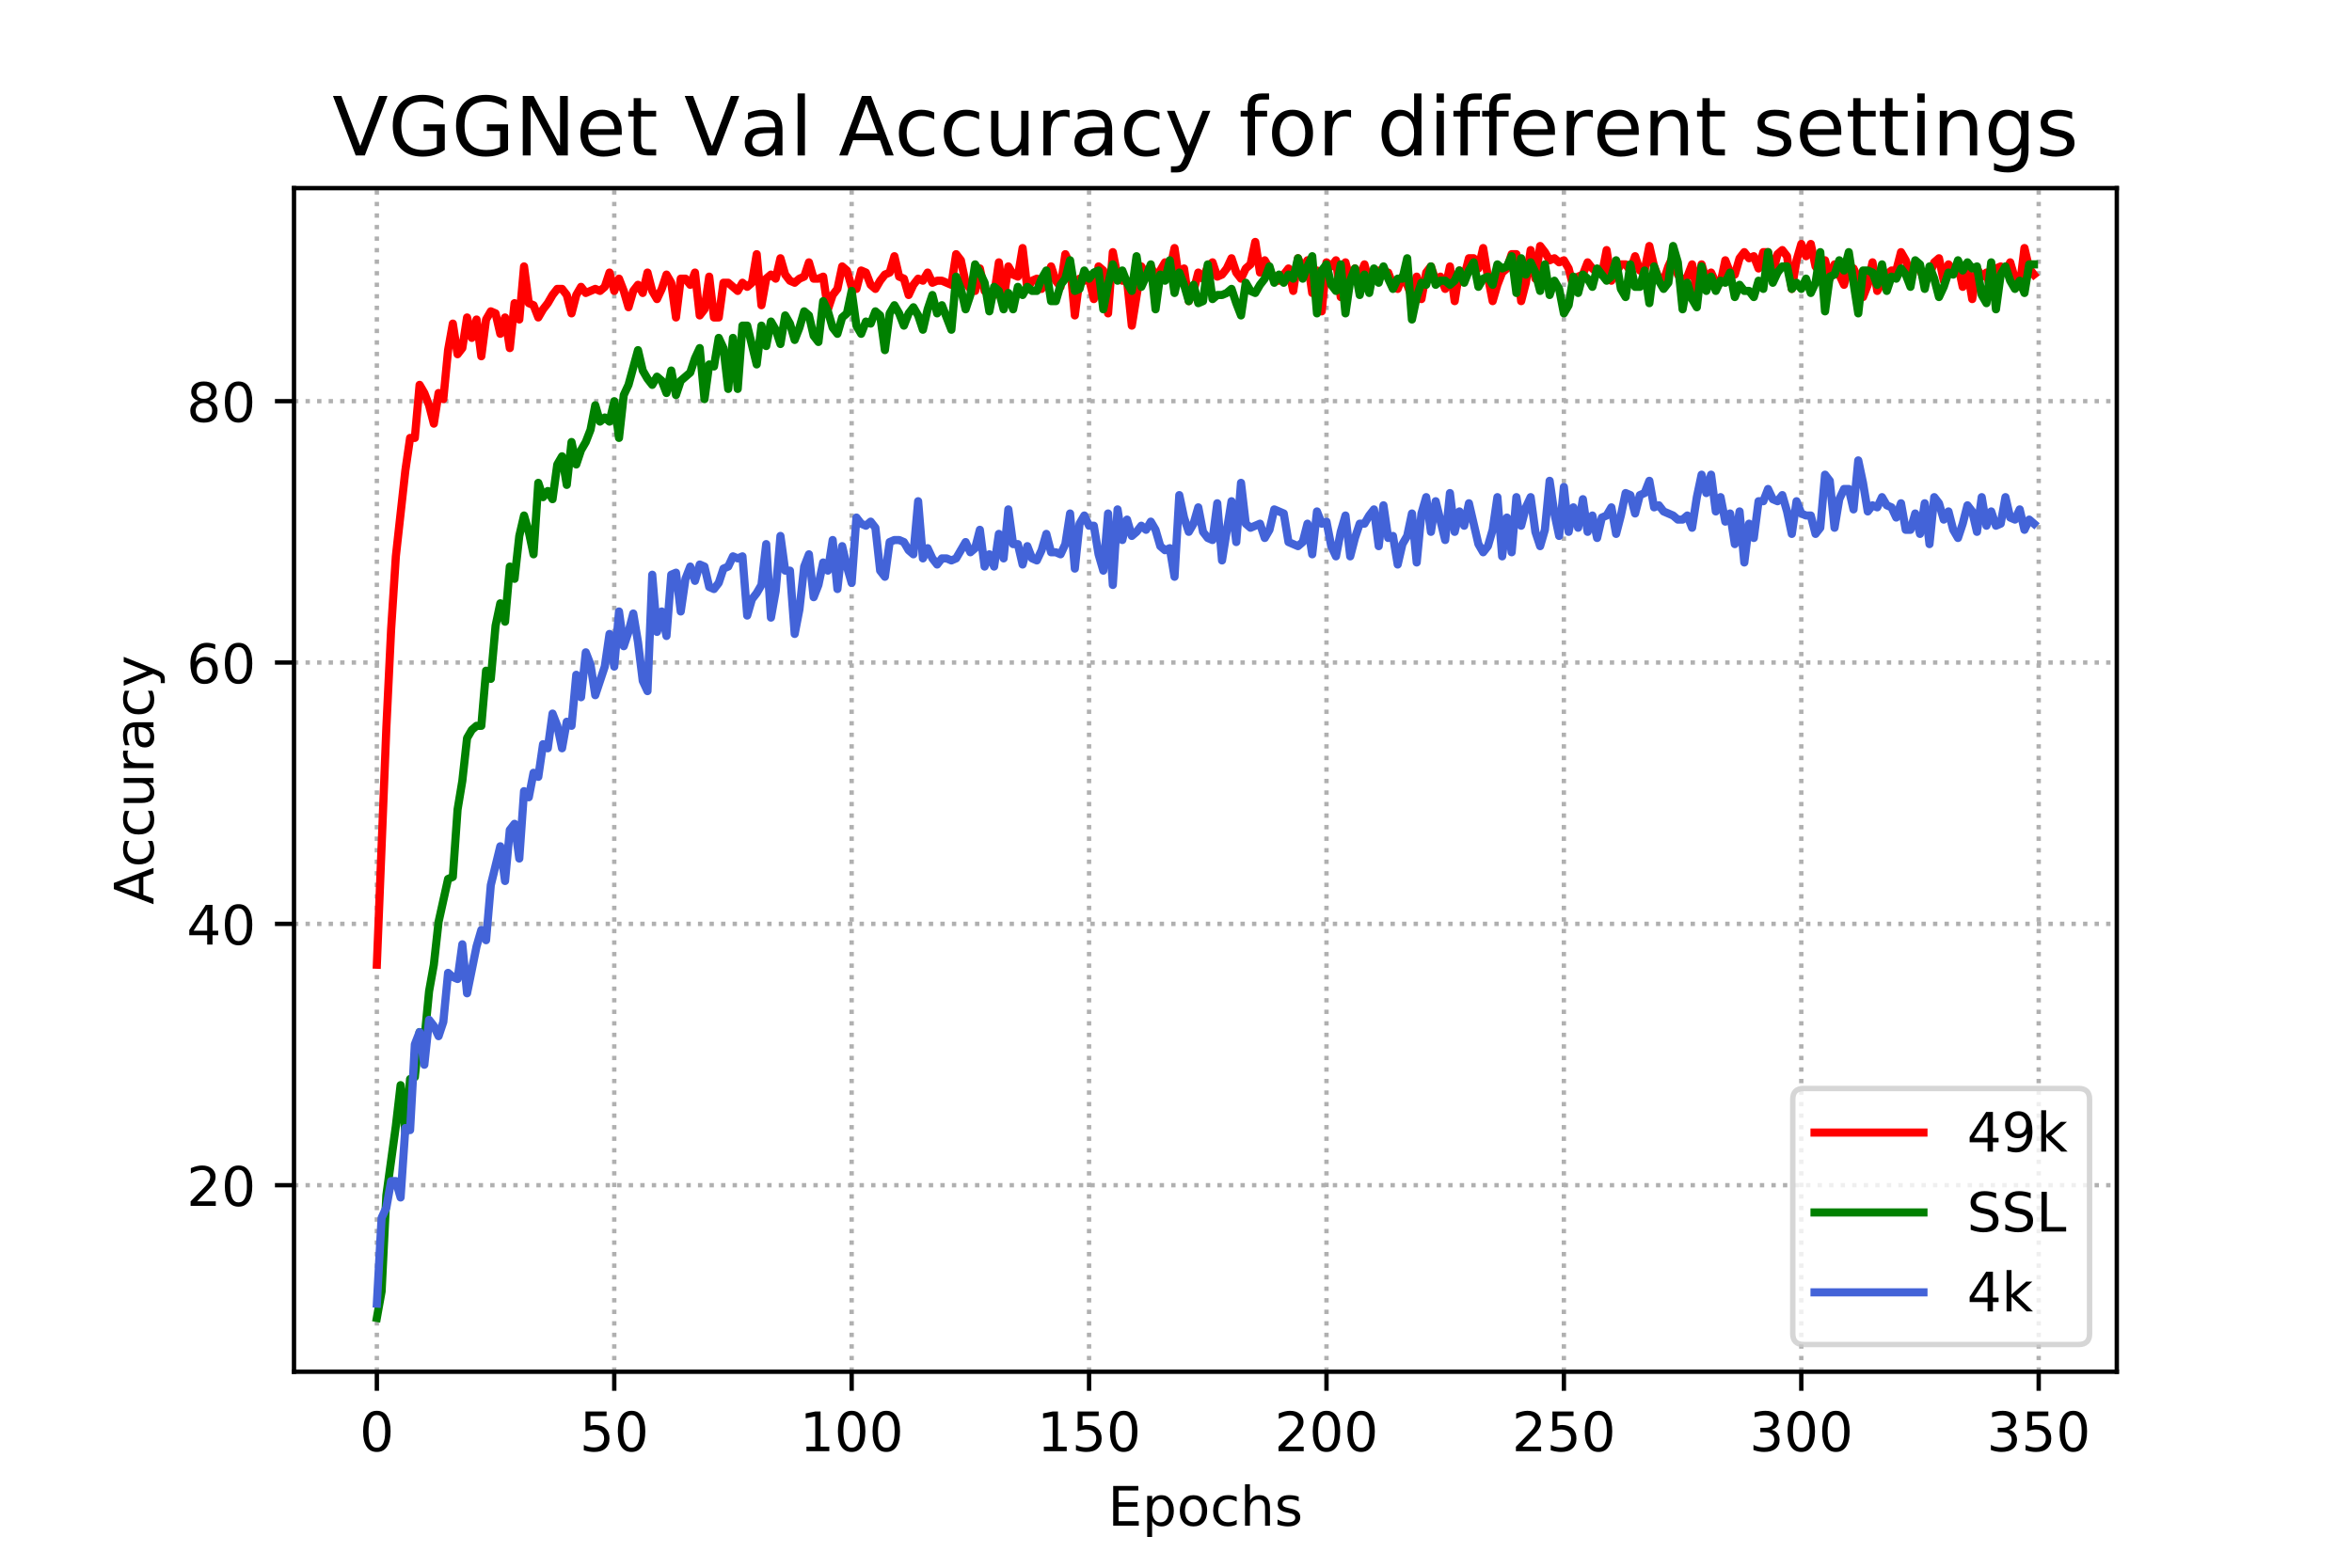 <?xml version="1.0" encoding="utf-8" standalone="no"?>
<!DOCTYPE svg PUBLIC "-//W3C//DTD SVG 1.1//EN"
  "http://www.w3.org/Graphics/SVG/1.1/DTD/svg11.dtd">
<!-- Created with matplotlib (https://matplotlib.org/) -->
<svg height="288pt" version="1.1" viewBox="0 0 432 288" width="432pt" xmlns="http://www.w3.org/2000/svg" xmlns:xlink="http://www.w3.org/1999/xlink">
 <defs>
  <style type="text/css">
*{stroke-linecap:butt;stroke-linejoin:round;}
  </style>
 </defs>
 <g id="figure_1">
  <g id="patch_1">
   <path d="M 0 288 
L 432 288 
L 432 0 
L 0 0 
z
" style="fill:#ffffff;"/>
  </g>
  <g id="axes_1">
   <g id="patch_2">
    <path d="M 54 252 
L 388.8 252 
L 388.8 34.56 
L 54 34.56 
z
" style="fill:#ffffff;"/>
   </g>
   <g id="matplotlib.axis_1">
    <g id="xtick_1">
     <g id="line2d_1">
      <path clip-path="url(#p984a43ed3e)" d="M 69.218 252 
L 69.218 34.56 
" style="fill:none;stroke:#b0b0b0;stroke-dasharray:0.8,1.32;stroke-dashoffset:0;stroke-width:0.8;"/>
     </g>
     <g id="line2d_2">
      <defs>
       <path d="M 0 0 
L 0 3.5 
" id="mad5cb8a0f1" style="stroke:#000000;stroke-width:0.8;"/>
      </defs>
      <g>
       <use style="stroke:#000000;stroke-width:0.8;" x="69.218" xlink:href="#mad5cb8a0f1" y="252"/>
      </g>
     </g>
     <g id="text_1">
      <!-- 0 -->
      <defs>
       <path d="M 31.781 66.406 
Q 24.172 66.406 20.328 58.906 
Q 16.5 51.422 16.5 36.375 
Q 16.5 21.391 20.328 13.891 
Q 24.172 6.391 31.781 6.391 
Q 39.453 6.391 43.281 13.891 
Q 47.125 21.391 47.125 36.375 
Q 47.125 51.422 43.281 58.906 
Q 39.453 66.406 31.781 66.406 
z
M 31.781 74.219 
Q 44.047 74.219 50.516 64.516 
Q 56.984 54.828 56.984 36.375 
Q 56.984 17.969 50.516 8.266 
Q 44.047 -1.422 31.781 -1.422 
Q 19.531 -1.422 13.062 8.266 
Q 6.594 17.969 6.594 36.375 
Q 6.594 54.828 13.062 64.516 
Q 19.531 74.219 31.781 74.219 
z
" id="DejaVuSans-48"/>
      </defs>
      <g transform="translate(66.037 266.598)scale(0.1 -0.1)">
       <use xlink:href="#DejaVuSans-48"/>
      </g>
     </g>
    </g>
    <g id="xtick_2">
     <g id="line2d_3">
      <path clip-path="url(#p984a43ed3e)" d="M 112.823 252 
L 112.823 34.56 
" style="fill:none;stroke:#b0b0b0;stroke-dasharray:0.8,1.32;stroke-dashoffset:0;stroke-width:0.8;"/>
     </g>
     <g id="line2d_4">
      <g>
       <use style="stroke:#000000;stroke-width:0.8;" x="112.823" xlink:href="#mad5cb8a0f1" y="252"/>
      </g>
     </g>
     <g id="text_2">
      <!-- 50 -->
      <defs>
       <path d="M 10.797 72.906 
L 49.516 72.906 
L 49.516 64.594 
L 19.828 64.594 
L 19.828 46.734 
Q 21.969 47.469 24.109 47.828 
Q 26.266 48.188 28.422 48.188 
Q 40.625 48.188 47.75 41.5 
Q 54.891 34.812 54.891 23.391 
Q 54.891 11.625 47.562 5.094 
Q 40.234 -1.422 26.906 -1.422 
Q 22.312 -1.422 17.547 -0.641 
Q 12.797 0.141 7.719 1.703 
L 7.719 11.625 
Q 12.109 9.234 16.797 8.062 
Q 21.484 6.891 26.703 6.891 
Q 35.156 6.891 40.078 11.328 
Q 45.016 15.766 45.016 23.391 
Q 45.016 31 40.078 35.438 
Q 35.156 39.891 26.703 39.891 
Q 22.75 39.891 18.812 39.016 
Q 14.891 38.141 10.797 36.281 
z
" id="DejaVuSans-53"/>
      </defs>
      <g transform="translate(106.461 266.598)scale(0.1 -0.1)">
       <use xlink:href="#DejaVuSans-53"/>
       <use x="63.623" xlink:href="#DejaVuSans-48"/>
      </g>
     </g>
    </g>
    <g id="xtick_3">
     <g id="line2d_5">
      <path clip-path="url(#p984a43ed3e)" d="M 156.428 252 
L 156.428 34.56 
" style="fill:none;stroke:#b0b0b0;stroke-dasharray:0.8,1.32;stroke-dashoffset:0;stroke-width:0.8;"/>
     </g>
     <g id="line2d_6">
      <g>
       <use style="stroke:#000000;stroke-width:0.8;" x="156.428" xlink:href="#mad5cb8a0f1" y="252"/>
      </g>
     </g>
     <g id="text_3">
      <!-- 100 -->
      <defs>
       <path d="M 12.406 8.297 
L 28.516 8.297 
L 28.516 63.922 
L 10.984 60.406 
L 10.984 69.391 
L 28.422 72.906 
L 38.281 72.906 
L 38.281 8.297 
L 54.391 8.297 
L 54.391 0 
L 12.406 0 
z
" id="DejaVuSans-49"/>
      </defs>
      <g transform="translate(146.885 266.598)scale(0.1 -0.1)">
       <use xlink:href="#DejaVuSans-49"/>
       <use x="63.623" xlink:href="#DejaVuSans-48"/>
       <use x="127.246" xlink:href="#DejaVuSans-48"/>
      </g>
     </g>
    </g>
    <g id="xtick_4">
     <g id="line2d_7">
      <path clip-path="url(#p984a43ed3e)" d="M 200.033 252 
L 200.033 34.56 
" style="fill:none;stroke:#b0b0b0;stroke-dasharray:0.8,1.32;stroke-dashoffset:0;stroke-width:0.8;"/>
     </g>
     <g id="line2d_8">
      <g>
       <use style="stroke:#000000;stroke-width:0.8;" x="200.033" xlink:href="#mad5cb8a0f1" y="252"/>
      </g>
     </g>
     <g id="text_4">
      <!-- 150 -->
      <g transform="translate(190.49 266.598)scale(0.1 -0.1)">
       <use xlink:href="#DejaVuSans-49"/>
       <use x="63.623" xlink:href="#DejaVuSans-53"/>
       <use x="127.246" xlink:href="#DejaVuSans-48"/>
      </g>
     </g>
    </g>
    <g id="xtick_5">
     <g id="line2d_9">
      <path clip-path="url(#p984a43ed3e)" d="M 243.639 252 
L 243.639 34.56 
" style="fill:none;stroke:#b0b0b0;stroke-dasharray:0.8,1.32;stroke-dashoffset:0;stroke-width:0.8;"/>
     </g>
     <g id="line2d_10">
      <g>
       <use style="stroke:#000000;stroke-width:0.8;" x="243.639" xlink:href="#mad5cb8a0f1" y="252"/>
      </g>
     </g>
     <g id="text_5">
      <!-- 200 -->
      <defs>
       <path d="M 19.188 8.297 
L 53.609 8.297 
L 53.609 0 
L 7.328 0 
L 7.328 8.297 
Q 12.938 14.109 22.625 23.891 
Q 32.328 33.688 34.812 36.531 
Q 39.547 41.844 41.422 45.531 
Q 43.312 49.219 43.312 52.781 
Q 43.312 58.594 39.234 62.25 
Q 35.156 65.922 28.609 65.922 
Q 23.969 65.922 18.812 64.312 
Q 13.672 62.703 7.812 59.422 
L 7.812 69.391 
Q 13.766 71.781 18.938 73 
Q 24.125 74.219 28.422 74.219 
Q 39.75 74.219 46.484 68.547 
Q 53.219 62.891 53.219 53.422 
Q 53.219 48.922 51.531 44.891 
Q 49.859 40.875 45.406 35.406 
Q 44.188 33.984 37.641 27.219 
Q 31.109 20.453 19.188 8.297 
z
" id="DejaVuSans-50"/>
      </defs>
      <g transform="translate(234.095 266.598)scale(0.1 -0.1)">
       <use xlink:href="#DejaVuSans-50"/>
       <use x="63.623" xlink:href="#DejaVuSans-48"/>
       <use x="127.246" xlink:href="#DejaVuSans-48"/>
      </g>
     </g>
    </g>
    <g id="xtick_6">
     <g id="line2d_11">
      <path clip-path="url(#p984a43ed3e)" d="M 287.244 252 
L 287.244 34.56 
" style="fill:none;stroke:#b0b0b0;stroke-dasharray:0.8,1.32;stroke-dashoffset:0;stroke-width:0.8;"/>
     </g>
     <g id="line2d_12">
      <g>
       <use style="stroke:#000000;stroke-width:0.8;" x="287.244" xlink:href="#mad5cb8a0f1" y="252"/>
      </g>
     </g>
     <g id="text_6">
      <!-- 250 -->
      <g transform="translate(277.7 266.598)scale(0.1 -0.1)">
       <use xlink:href="#DejaVuSans-50"/>
       <use x="63.623" xlink:href="#DejaVuSans-53"/>
       <use x="127.246" xlink:href="#DejaVuSans-48"/>
      </g>
     </g>
    </g>
    <g id="xtick_7">
     <g id="line2d_13">
      <path clip-path="url(#p984a43ed3e)" d="M 330.849 252 
L 330.849 34.56 
" style="fill:none;stroke:#b0b0b0;stroke-dasharray:0.8,1.32;stroke-dashoffset:0;stroke-width:0.8;"/>
     </g>
     <g id="line2d_14">
      <g>
       <use style="stroke:#000000;stroke-width:0.8;" x="330.849" xlink:href="#mad5cb8a0f1" y="252"/>
      </g>
     </g>
     <g id="text_7">
      <!-- 300 -->
      <defs>
       <path d="M 40.578 39.312 
Q 47.656 37.797 51.625 33 
Q 55.609 28.219 55.609 21.188 
Q 55.609 10.406 48.188 4.484 
Q 40.766 -1.422 27.094 -1.422 
Q 22.516 -1.422 17.656 -0.516 
Q 12.797 0.391 7.625 2.203 
L 7.625 11.719 
Q 11.719 9.328 16.594 8.109 
Q 21.484 6.891 26.812 6.891 
Q 36.078 6.891 40.938 10.547 
Q 45.797 14.203 45.797 21.188 
Q 45.797 27.641 41.281 31.266 
Q 36.766 34.906 28.719 34.906 
L 20.219 34.906 
L 20.219 43.016 
L 29.109 43.016 
Q 36.375 43.016 40.234 45.922 
Q 44.094 48.828 44.094 54.297 
Q 44.094 59.906 40.109 62.906 
Q 36.141 65.922 28.719 65.922 
Q 24.656 65.922 20.016 65.031 
Q 15.375 64.156 9.812 62.312 
L 9.812 71.094 
Q 15.438 72.656 20.344 73.438 
Q 25.25 74.219 29.594 74.219 
Q 40.828 74.219 47.359 69.109 
Q 53.906 64.016 53.906 55.328 
Q 53.906 49.266 50.438 45.094 
Q 46.969 40.922 40.578 39.312 
z
" id="DejaVuSans-51"/>
      </defs>
      <g transform="translate(321.305 266.598)scale(0.1 -0.1)">
       <use xlink:href="#DejaVuSans-51"/>
       <use x="63.623" xlink:href="#DejaVuSans-48"/>
       <use x="127.246" xlink:href="#DejaVuSans-48"/>
      </g>
     </g>
    </g>
    <g id="xtick_8">
     <g id="line2d_15">
      <path clip-path="url(#p984a43ed3e)" d="M 374.454 252 
L 374.454 34.56 
" style="fill:none;stroke:#b0b0b0;stroke-dasharray:0.8,1.32;stroke-dashoffset:0;stroke-width:0.8;"/>
     </g>
     <g id="line2d_16">
      <g>
       <use style="stroke:#000000;stroke-width:0.8;" x="374.454" xlink:href="#mad5cb8a0f1" y="252"/>
      </g>
     </g>
     <g id="text_8">
      <!-- 350 -->
      <g transform="translate(364.91 266.598)scale(0.1 -0.1)">
       <use xlink:href="#DejaVuSans-51"/>
       <use x="63.623" xlink:href="#DejaVuSans-53"/>
       <use x="127.246" xlink:href="#DejaVuSans-48"/>
      </g>
     </g>
    </g>
    <g id="text_9">
     <!-- Epochs -->
     <defs>
      <path d="M 9.812 72.906 
L 55.906 72.906 
L 55.906 64.594 
L 19.672 64.594 
L 19.672 43.016 
L 54.391 43.016 
L 54.391 34.719 
L 19.672 34.719 
L 19.672 8.297 
L 56.781 8.297 
L 56.781 0 
L 9.812 0 
z
" id="DejaVuSans-69"/>
      <path d="M 18.109 8.203 
L 18.109 -20.797 
L 9.078 -20.797 
L 9.078 54.688 
L 18.109 54.688 
L 18.109 46.391 
Q 20.953 51.266 25.266 53.625 
Q 29.594 56 35.594 56 
Q 45.562 56 51.781 48.094 
Q 58.016 40.188 58.016 27.297 
Q 58.016 14.406 51.781 6.484 
Q 45.562 -1.422 35.594 -1.422 
Q 29.594 -1.422 25.266 0.953 
Q 20.953 3.328 18.109 8.203 
z
M 48.688 27.297 
Q 48.688 37.203 44.609 42.844 
Q 40.531 48.484 33.406 48.484 
Q 26.266 48.484 22.188 42.844 
Q 18.109 37.203 18.109 27.297 
Q 18.109 17.391 22.188 11.75 
Q 26.266 6.109 33.406 6.109 
Q 40.531 6.109 44.609 11.75 
Q 48.688 17.391 48.688 27.297 
z
" id="DejaVuSans-112"/>
      <path d="M 30.609 48.391 
Q 23.391 48.391 19.188 42.75 
Q 14.984 37.109 14.984 27.297 
Q 14.984 17.484 19.156 11.844 
Q 23.344 6.203 30.609 6.203 
Q 37.797 6.203 41.984 11.859 
Q 46.188 17.531 46.188 27.297 
Q 46.188 37.016 41.984 42.703 
Q 37.797 48.391 30.609 48.391 
z
M 30.609 56 
Q 42.328 56 49.016 48.375 
Q 55.719 40.766 55.719 27.297 
Q 55.719 13.875 49.016 6.219 
Q 42.328 -1.422 30.609 -1.422 
Q 18.844 -1.422 12.172 6.219 
Q 5.516 13.875 5.516 27.297 
Q 5.516 40.766 12.172 48.375 
Q 18.844 56 30.609 56 
z
" id="DejaVuSans-111"/>
      <path d="M 48.781 52.594 
L 48.781 44.188 
Q 44.969 46.297 41.141 47.344 
Q 37.312 48.391 33.406 48.391 
Q 24.656 48.391 19.812 42.844 
Q 14.984 37.312 14.984 27.297 
Q 14.984 17.281 19.812 11.734 
Q 24.656 6.203 33.406 6.203 
Q 37.312 6.203 41.141 7.25 
Q 44.969 8.297 48.781 10.406 
L 48.781 2.094 
Q 45.016 0.344 40.984 -0.531 
Q 36.969 -1.422 32.422 -1.422 
Q 20.062 -1.422 12.781 6.344 
Q 5.516 14.109 5.516 27.297 
Q 5.516 40.672 12.859 48.328 
Q 20.219 56 33.016 56 
Q 37.156 56 41.109 55.141 
Q 45.062 54.297 48.781 52.594 
z
" id="DejaVuSans-99"/>
      <path d="M 54.891 33.016 
L 54.891 0 
L 45.906 0 
L 45.906 32.719 
Q 45.906 40.484 42.875 44.328 
Q 39.844 48.188 33.797 48.188 
Q 26.516 48.188 22.312 43.547 
Q 18.109 38.922 18.109 30.906 
L 18.109 0 
L 9.078 0 
L 9.078 75.984 
L 18.109 75.984 
L 18.109 46.188 
Q 21.344 51.125 25.703 53.562 
Q 30.078 56 35.797 56 
Q 45.219 56 50.047 50.172 
Q 54.891 44.344 54.891 33.016 
z
" id="DejaVuSans-104"/>
      <path d="M 44.281 53.078 
L 44.281 44.578 
Q 40.484 46.531 36.375 47.5 
Q 32.281 48.484 27.875 48.484 
Q 21.188 48.484 17.844 46.438 
Q 14.5 44.391 14.5 40.281 
Q 14.5 37.156 16.891 35.375 
Q 19.281 33.594 26.516 31.984 
L 29.594 31.297 
Q 39.156 29.25 43.188 25.516 
Q 47.219 21.781 47.219 15.094 
Q 47.219 7.469 41.188 3.016 
Q 35.156 -1.422 24.609 -1.422 
Q 20.219 -1.422 15.453 -0.562 
Q 10.688 0.297 5.422 2 
L 5.422 11.281 
Q 10.406 8.688 15.234 7.391 
Q 20.062 6.109 24.812 6.109 
Q 31.156 6.109 34.562 8.281 
Q 37.984 10.453 37.984 14.406 
Q 37.984 18.062 35.516 20.016 
Q 33.062 21.969 24.703 23.781 
L 21.578 24.516 
Q 13.234 26.266 9.516 29.906 
Q 5.812 33.547 5.812 39.891 
Q 5.812 47.609 11.281 51.797 
Q 16.75 56 26.812 56 
Q 31.781 56 36.172 55.266 
Q 40.578 54.547 44.281 53.078 
z
" id="DejaVuSans-115"/>
     </defs>
     <g transform="translate(203.484 280.277)scale(0.1 -0.1)">
      <use xlink:href="#DejaVuSans-69"/>
      <use x="63.184" xlink:href="#DejaVuSans-112"/>
      <use x="126.66" xlink:href="#DejaVuSans-111"/>
      <use x="187.842" xlink:href="#DejaVuSans-99"/>
      <use x="242.822" xlink:href="#DejaVuSans-104"/>
      <use x="306.201" xlink:href="#DejaVuSans-115"/>
     </g>
    </g>
   </g>
   <g id="matplotlib.axis_2">
    <g id="ytick_1">
     <g id="line2d_17">
      <path clip-path="url(#p984a43ed3e)" d="M 54 217.735 
L 388.8 217.735 
" style="fill:none;stroke:#b0b0b0;stroke-dasharray:0.8,1.32;stroke-dashoffset:0;stroke-width:0.8;"/>
     </g>
     <g id="line2d_18">
      <defs>
       <path d="M 0 0 
L -3.5 0 
" id="m078c9e439d" style="stroke:#000000;stroke-width:0.8;"/>
      </defs>
      <g>
       <use style="stroke:#000000;stroke-width:0.8;" x="54" xlink:href="#m078c9e439d" y="217.735"/>
      </g>
     </g>
     <g id="text_10">
      <!-- 20 -->
      <g transform="translate(34.275 221.535)scale(0.1 -0.1)">
       <use xlink:href="#DejaVuSans-50"/>
       <use x="63.623" xlink:href="#DejaVuSans-48"/>
      </g>
     </g>
    </g>
    <g id="ytick_2">
     <g id="line2d_19">
      <path clip-path="url(#p984a43ed3e)" d="M 54 169.724 
L 388.8 169.724 
" style="fill:none;stroke:#b0b0b0;stroke-dasharray:0.8,1.32;stroke-dashoffset:0;stroke-width:0.8;"/>
     </g>
     <g id="line2d_20">
      <g>
       <use style="stroke:#000000;stroke-width:0.8;" x="54" xlink:href="#m078c9e439d" y="169.724"/>
      </g>
     </g>
     <g id="text_11">
      <!-- 40 -->
      <defs>
       <path d="M 37.797 64.312 
L 12.891 25.391 
L 37.797 25.391 
z
M 35.203 72.906 
L 47.609 72.906 
L 47.609 25.391 
L 58.016 25.391 
L 58.016 17.188 
L 47.609 17.188 
L 47.609 0 
L 37.797 0 
L 37.797 17.188 
L 4.891 17.188 
L 4.891 26.703 
z
" id="DejaVuSans-52"/>
      </defs>
      <g transform="translate(34.275 173.523)scale(0.1 -0.1)">
       <use xlink:href="#DejaVuSans-52"/>
       <use x="63.623" xlink:href="#DejaVuSans-48"/>
      </g>
     </g>
    </g>
    <g id="ytick_3">
     <g id="line2d_21">
      <path clip-path="url(#p984a43ed3e)" d="M 54 121.712 
L 388.8 121.712 
" style="fill:none;stroke:#b0b0b0;stroke-dasharray:0.8,1.32;stroke-dashoffset:0;stroke-width:0.8;"/>
     </g>
     <g id="line2d_22">
      <g>
       <use style="stroke:#000000;stroke-width:0.8;" x="54" xlink:href="#m078c9e439d" y="121.712"/>
      </g>
     </g>
     <g id="text_12">
      <!-- 60 -->
      <defs>
       <path d="M 33.016 40.375 
Q 26.375 40.375 22.484 35.828 
Q 18.609 31.297 18.609 23.391 
Q 18.609 15.531 22.484 10.953 
Q 26.375 6.391 33.016 6.391 
Q 39.656 6.391 43.531 10.953 
Q 47.406 15.531 47.406 23.391 
Q 47.406 31.297 43.531 35.828 
Q 39.656 40.375 33.016 40.375 
z
M 52.594 71.297 
L 52.594 62.312 
Q 48.875 64.062 45.094 64.984 
Q 41.312 65.922 37.594 65.922 
Q 27.828 65.922 22.672 59.328 
Q 17.531 52.734 16.797 39.406 
Q 19.672 43.656 24.016 45.922 
Q 28.375 48.188 33.594 48.188 
Q 44.578 48.188 50.953 41.516 
Q 57.328 34.859 57.328 23.391 
Q 57.328 12.156 50.688 5.359 
Q 44.047 -1.422 33.016 -1.422 
Q 20.359 -1.422 13.672 8.266 
Q 6.984 17.969 6.984 36.375 
Q 6.984 53.656 15.188 63.938 
Q 23.391 74.219 37.203 74.219 
Q 40.922 74.219 44.703 73.484 
Q 48.484 72.75 52.594 71.297 
z
" id="DejaVuSans-54"/>
      </defs>
      <g transform="translate(34.275 125.512)scale(0.1 -0.1)">
       <use xlink:href="#DejaVuSans-54"/>
       <use x="63.623" xlink:href="#DejaVuSans-48"/>
      </g>
     </g>
    </g>
    <g id="ytick_4">
     <g id="line2d_23">
      <path clip-path="url(#p984a43ed3e)" d="M 54 73.701 
L 388.8 73.701 
" style="fill:none;stroke:#b0b0b0;stroke-dasharray:0.8,1.32;stroke-dashoffset:0;stroke-width:0.8;"/>
     </g>
     <g id="line2d_24">
      <g>
       <use style="stroke:#000000;stroke-width:0.8;" x="54" xlink:href="#m078c9e439d" y="73.701"/>
      </g>
     </g>
     <g id="text_13">
      <!-- 80 -->
      <defs>
       <path d="M 31.781 34.625 
Q 24.75 34.625 20.719 30.859 
Q 16.703 27.094 16.703 20.516 
Q 16.703 13.922 20.719 10.156 
Q 24.75 6.391 31.781 6.391 
Q 38.812 6.391 42.859 10.172 
Q 46.922 13.969 46.922 20.516 
Q 46.922 27.094 42.891 30.859 
Q 38.875 34.625 31.781 34.625 
z
M 21.922 38.812 
Q 15.578 40.375 12.031 44.719 
Q 8.5 49.078 8.5 55.328 
Q 8.5 64.062 14.719 69.141 
Q 20.953 74.219 31.781 74.219 
Q 42.672 74.219 48.875 69.141 
Q 55.078 64.062 55.078 55.328 
Q 55.078 49.078 51.531 44.719 
Q 48 40.375 41.703 38.812 
Q 48.828 37.156 52.797 32.312 
Q 56.781 27.484 56.781 20.516 
Q 56.781 9.906 50.312 4.234 
Q 43.844 -1.422 31.781 -1.422 
Q 19.734 -1.422 13.25 4.234 
Q 6.781 9.906 6.781 20.516 
Q 6.781 27.484 10.781 32.312 
Q 14.797 37.156 21.922 38.812 
z
M 18.312 54.391 
Q 18.312 48.734 21.844 45.562 
Q 25.391 42.391 31.781 42.391 
Q 38.141 42.391 41.719 45.562 
Q 45.312 48.734 45.312 54.391 
Q 45.312 60.062 41.719 63.234 
Q 38.141 66.406 31.781 66.406 
Q 25.391 66.406 21.844 63.234 
Q 18.312 60.062 18.312 54.391 
z
" id="DejaVuSans-56"/>
      </defs>
      <g transform="translate(34.275 77.5)scale(0.1 -0.1)">
       <use xlink:href="#DejaVuSans-56"/>
       <use x="63.623" xlink:href="#DejaVuSans-48"/>
      </g>
     </g>
    </g>
    <g id="text_14">
     <!-- Accuracy -->
     <defs>
      <path d="M 34.188 63.188 
L 20.797 26.906 
L 47.609 26.906 
z
M 28.609 72.906 
L 39.797 72.906 
L 67.578 0 
L 57.328 0 
L 50.688 18.703 
L 17.828 18.703 
L 11.188 0 
L 0.781 0 
z
" id="DejaVuSans-65"/>
      <path d="M 8.5 21.578 
L 8.5 54.688 
L 17.484 54.688 
L 17.484 21.922 
Q 17.484 14.156 20.5 10.266 
Q 23.531 6.391 29.594 6.391 
Q 36.859 6.391 41.078 11.031 
Q 45.312 15.672 45.312 23.688 
L 45.312 54.688 
L 54.297 54.688 
L 54.297 0 
L 45.312 0 
L 45.312 8.406 
Q 42.047 3.422 37.719 1 
Q 33.406 -1.422 27.688 -1.422 
Q 18.266 -1.422 13.375 4.438 
Q 8.5 10.297 8.5 21.578 
z
M 31.109 56 
z
" id="DejaVuSans-117"/>
      <path d="M 41.109 46.297 
Q 39.594 47.172 37.812 47.578 
Q 36.031 48 33.891 48 
Q 26.266 48 22.188 43.047 
Q 18.109 38.094 18.109 28.812 
L 18.109 0 
L 9.078 0 
L 9.078 54.688 
L 18.109 54.688 
L 18.109 46.188 
Q 20.953 51.172 25.484 53.578 
Q 30.031 56 36.531 56 
Q 37.453 56 38.578 55.875 
Q 39.703 55.766 41.062 55.516 
z
" id="DejaVuSans-114"/>
      <path d="M 34.281 27.484 
Q 23.391 27.484 19.188 25 
Q 14.984 22.516 14.984 16.5 
Q 14.984 11.719 18.141 8.906 
Q 21.297 6.109 26.703 6.109 
Q 34.188 6.109 38.703 11.406 
Q 43.219 16.703 43.219 25.484 
L 43.219 27.484 
z
M 52.203 31.203 
L 52.203 0 
L 43.219 0 
L 43.219 8.297 
Q 40.141 3.328 35.547 0.953 
Q 30.953 -1.422 24.312 -1.422 
Q 15.922 -1.422 10.953 3.297 
Q 6 8.016 6 15.922 
Q 6 25.141 12.172 29.828 
Q 18.359 34.516 30.609 34.516 
L 43.219 34.516 
L 43.219 35.406 
Q 43.219 41.609 39.141 45 
Q 35.062 48.391 27.688 48.391 
Q 23 48.391 18.547 47.266 
Q 14.109 46.141 10.016 43.891 
L 10.016 52.203 
Q 14.938 54.109 19.578 55.047 
Q 24.219 56 28.609 56 
Q 40.484 56 46.344 49.844 
Q 52.203 43.703 52.203 31.203 
z
" id="DejaVuSans-97"/>
      <path d="M 32.172 -5.078 
Q 28.375 -14.844 24.75 -17.812 
Q 21.141 -20.797 15.094 -20.797 
L 7.906 -20.797 
L 7.906 -13.281 
L 13.188 -13.281 
Q 16.891 -13.281 18.938 -11.516 
Q 21 -9.766 23.484 -3.219 
L 25.094 0.875 
L 2.984 54.688 
L 12.5 54.688 
L 29.594 11.922 
L 46.688 54.688 
L 56.203 54.688 
z
" id="DejaVuSans-121"/>
     </defs>
     <g transform="translate(28.195 166.195)rotate(-90)scale(0.1 -0.1)">
      <use xlink:href="#DejaVuSans-65"/>
      <use x="68.393" xlink:href="#DejaVuSans-99"/>
      <use x="123.373" xlink:href="#DejaVuSans-99"/>
      <use x="178.354" xlink:href="#DejaVuSans-117"/>
      <use x="241.732" xlink:href="#DejaVuSans-114"/>
      <use x="282.846" xlink:href="#DejaVuSans-97"/>
      <use x="344.125" xlink:href="#DejaVuSans-99"/>
      <use x="399.105" xlink:href="#DejaVuSans-121"/>
     </g>
    </g>
   </g>
   <g id="line2d_25">
    <path clip-path="url(#p984a43ed3e)" d="M 69.218 177.226 
L 70.962 133.715 
L 71.834 115.711 
L 72.707 102.208 
L 74.451 86.454 
L 75.323 80.452 
L 76.195 80.452 
L 77.067 70.7 
L 77.939 72.2 
L 78.811 74.451 
L 79.683 77.827 
L 80.556 72.2 
L 81.428 73.326 
L 82.3 64.323 
L 83.172 59.447 
L 84.044 65.074 
L 84.916 63.948 
L 85.788 58.322 
L 86.66 62.073 
L 87.532 58.697 
L 88.404 65.449 
L 89.277 58.697 
L 90.149 57.197 
L 91.021 57.572 
L 91.893 61.323 
L 92.765 58.322 
L 93.637 63.948 
L 94.509 55.696 
L 95.381 58.697 
L 96.253 48.945 
L 97.125 55.696 
L 97.998 56.071 
L 98.87 58.322 
L 99.742 56.822 
L 100.614 55.696 
L 101.486 54.196 
L 102.358 53.071 
L 103.23 53.071 
L 104.102 54.196 
L 104.974 57.572 
L 105.846 54.196 
L 106.719 52.696 
L 107.591 53.821 
L 109.335 53.071 
L 110.207 53.446 
L 111.079 52.696 
L 111.951 50.07 
L 112.823 53.446 
L 113.695 51.195 
L 114.567 53.446 
L 115.44 56.447 
L 116.312 53.446 
L 117.184 52.321 
L 118.056 53.821 
L 118.928 50.07 
L 119.8 53.446 
L 120.672 54.946 
L 121.544 53.071 
L 122.416 50.445 
L 123.289 51.945 
L 124.161 58.322 
L 125.033 51.195 
L 125.905 51.195 
L 126.777 52.321 
L 127.649 50.07 
L 128.521 57.947 
L 129.393 56.822 
L 130.265 50.82 
L 131.137 58.322 
L 132.01 58.322 
L 132.882 51.945 
L 133.754 51.945 
L 135.498 53.446 
L 136.37 51.945 
L 137.242 52.696 
L 138.114 51.945 
L 138.986 46.694 
L 139.858 56.071 
L 140.731 51.195 
L 141.603 50.445 
L 142.475 51.195 
L 143.347 47.444 
L 144.219 50.445 
L 145.091 51.57 
L 145.963 51.945 
L 146.835 51.195 
L 147.707 50.82 
L 148.579 48.195 
L 149.452 51.195 
L 150.324 51.195 
L 151.196 50.82 
L 152.068 56.822 
L 152.94 54.196 
L 153.812 53.071 
L 154.684 48.945 
L 155.556 49.695 
L 156.428 52.696 
L 157.3 53.071 
L 158.173 49.695 
L 159.045 50.07 
L 159.917 52.321 
L 160.789 53.071 
L 161.661 51.57 
L 162.533 50.445 
L 163.405 50.07 
L 164.277 47.069 
L 165.149 50.82 
L 166.022 51.195 
L 166.894 54.196 
L 167.766 52.321 
L 168.638 51.195 
L 169.51 51.57 
L 170.382 50.07 
L 171.254 51.945 
L 172.126 51.57 
L 172.998 51.57 
L 174.743 52.321 
L 175.615 46.694 
L 176.487 47.819 
L 177.359 51.945 
L 178.231 53.071 
L 179.103 53.446 
L 179.975 49.32 
L 180.847 53.446 
L 182.591 54.196 
L 183.464 48.195 
L 184.336 54.946 
L 185.208 48.945 
L 186.08 50.445 
L 186.952 50.82 
L 187.824 45.569 
L 188.696 53.071 
L 189.568 51.57 
L 190.44 51.195 
L 191.312 53.071 
L 192.185 51.195 
L 193.057 48.945 
L 193.929 51.57 
L 194.801 52.696 
L 195.673 46.694 
L 196.545 48.57 
L 197.417 57.947 
L 198.289 51.195 
L 199.161 51.57 
L 200.033 51.195 
L 200.906 54.946 
L 201.778 48.945 
L 202.65 49.695 
L 203.522 57.572 
L 204.394 46.319 
L 205.266 50.82 
L 206.138 51.57 
L 207.01 51.57 
L 207.882 59.822 
L 209.627 48.945 
L 210.499 50.445 
L 211.371 48.945 
L 212.243 50.82 
L 213.115 49.695 
L 213.987 48.195 
L 214.859 49.695 
L 215.731 45.569 
L 216.603 51.57 
L 217.476 49.32 
L 218.348 55.321 
L 219.22 53.446 
L 220.092 50.07 
L 220.964 51.195 
L 221.836 48.945 
L 222.708 48.195 
L 223.58 50.82 
L 224.452 50.445 
L 225.324 49.32 
L 226.197 47.444 
L 227.069 50.07 
L 227.941 51.195 
L 228.813 49.32 
L 229.685 48.57 
L 230.557 44.444 
L 231.429 50.07 
L 232.301 47.819 
L 233.173 49.32 
L 234.045 51.57 
L 234.918 51.57 
L 236.662 49.32 
L 237.534 53.446 
L 238.406 47.444 
L 239.278 49.32 
L 240.15 47.819 
L 241.022 53.821 
L 241.894 49.695 
L 242.767 57.197 
L 243.639 48.195 
L 244.511 48.945 
L 245.383 47.819 
L 246.255 54.571 
L 247.127 48.195 
L 247.999 51.57 
L 248.871 49.32 
L 249.743 50.82 
L 250.615 48.57 
L 251.488 51.945 
L 253.232 49.695 
L 254.104 50.445 
L 254.976 50.07 
L 255.848 52.321 
L 256.72 53.071 
L 257.592 50.82 
L 258.464 52.321 
L 259.336 54.571 
L 260.209 50.82 
L 261.081 54.946 
L 261.953 50.07 
L 262.825 48.945 
L 263.697 51.57 
L 264.569 50.82 
L 265.441 53.071 
L 266.313 48.945 
L 267.185 55.321 
L 268.057 49.695 
L 268.93 50.82 
L 269.802 47.444 
L 270.674 47.444 
L 271.546 49.32 
L 272.418 45.569 
L 273.29 50.82 
L 274.162 55.321 
L 275.034 52.321 
L 275.906 50.07 
L 276.778 49.32 
L 277.651 46.694 
L 278.523 46.694 
L 279.395 55.321 
L 280.267 51.945 
L 281.139 45.944 
L 282.011 51.195 
L 282.883 45.194 
L 283.755 46.319 
L 284.627 47.819 
L 285.5 47.444 
L 286.372 48.195 
L 287.244 47.819 
L 288.116 49.32 
L 288.988 52.696 
L 289.86 50.82 
L 290.732 50.445 
L 291.604 48.195 
L 292.476 49.32 
L 293.348 50.07 
L 294.221 50.445 
L 295.093 45.944 
L 295.965 51.57 
L 297.709 48.57 
L 298.581 48.57 
L 299.453 49.695 
L 300.325 47.069 
L 301.197 49.695 
L 302.069 49.695 
L 302.942 45.194 
L 303.814 48.945 
L 304.686 51.195 
L 305.558 51.57 
L 306.43 48.945 
L 307.302 47.069 
L 308.174 50.445 
L 309.046 51.57 
L 309.918 50.82 
L 310.79 48.57 
L 311.663 53.446 
L 312.535 48.57 
L 313.407 51.57 
L 314.279 50.07 
L 315.151 51.945 
L 316.023 51.945 
L 316.895 47.819 
L 317.767 50.07 
L 318.639 50.445 
L 319.511 47.444 
L 320.384 46.319 
L 321.256 47.444 
L 322.128 47.069 
L 323 49.32 
L 323.872 46.319 
L 324.744 46.319 
L 325.616 50.07 
L 326.488 46.694 
L 327.36 45.944 
L 328.233 47.069 
L 329.105 53.071 
L 329.977 47.819 
L 330.849 44.819 
L 331.721 47.069 
L 332.593 44.819 
L 333.465 48.945 
L 334.337 50.07 
L 335.209 47.819 
L 336.081 51.195 
L 336.954 48.57 
L 338.698 52.321 
L 339.57 48.945 
L 340.442 49.32 
L 341.314 51.195 
L 342.186 54.571 
L 343.058 52.321 
L 343.93 48.195 
L 344.802 53.446 
L 346.547 50.445 
L 347.419 49.695 
L 348.291 49.695 
L 349.163 46.319 
L 350.035 47.819 
L 350.907 50.445 
L 351.779 49.32 
L 352.651 49.32 
L 353.523 51.945 
L 354.396 50.445 
L 355.268 48.195 
L 356.14 47.444 
L 357.012 51.57 
L 357.884 48.57 
L 358.756 49.695 
L 359.628 48.57 
L 360.5 52.696 
L 361.372 49.695 
L 362.244 54.946 
L 363.117 49.32 
L 363.989 50.82 
L 364.861 50.07 
L 365.733 53.821 
L 366.605 49.32 
L 367.477 48.945 
L 368.349 50.07 
L 369.221 48.195 
L 370.093 51.195 
L 370.966 52.696 
L 371.838 45.569 
L 372.71 49.32 
L 373.582 50.445 
L 373.582 50.445 
" style="fill:none;stroke:#ff0000;stroke-linecap:square;stroke-width:1.5;"/>
   </g>
   <g id="line2d_26">
    <path clip-path="url(#p984a43ed3e)" d="M 69.218 242.116 
L 70.09 237.24 
L 70.962 219.611 
L 72.707 206.858 
L 73.579 199.356 
L 74.451 207.983 
L 75.323 198.231 
L 76.195 197.856 
L 77.067 189.604 
L 77.939 191.104 
L 78.811 182.102 
L 79.683 177.226 
L 80.556 169.349 
L 82.3 161.472 
L 83.172 161.097 
L 84.044 148.719 
L 84.916 143.468 
L 85.788 135.591 
L 86.66 134.09 
L 87.532 133.34 
L 88.404 133.34 
L 89.277 123.213 
L 90.149 124.713 
L 91.021 114.961 
L 91.893 110.835 
L 92.765 114.21 
L 93.637 104.083 
L 94.509 106.334 
L 95.381 98.457 
L 96.253 94.706 
L 97.125 97.706 
L 97.998 101.832 
L 98.87 88.704 
L 99.742 91.33 
L 100.614 90.205 
L 101.486 91.705 
L 102.358 85.329 
L 103.23 83.828 
L 104.102 89.079 
L 104.974 81.203 
L 105.846 85.329 
L 106.719 82.703 
L 107.591 81.203 
L 108.463 78.952 
L 109.335 74.451 
L 110.207 77.452 
L 111.079 76.701 
L 111.951 77.452 
L 112.823 73.701 
L 113.695 80.452 
L 114.567 72.575 
L 115.44 70.7 
L 117.184 64.323 
L 118.056 68.074 
L 118.928 69.575 
L 119.8 70.7 
L 120.672 69.2 
L 121.544 69.95 
L 122.416 72.2 
L 123.289 68.074 
L 124.161 72.575 
L 125.033 69.95 
L 126.777 68.449 
L 127.649 65.824 
L 128.521 63.948 
L 129.393 73.326 
L 130.265 66.949 
L 131.137 67.324 
L 132.01 62.073 
L 132.882 63.948 
L 133.754 71.45 
L 134.626 62.073 
L 135.498 71.45 
L 136.37 59.822 
L 137.242 59.822 
L 138.986 66.949 
L 139.858 59.822 
L 140.731 63.573 
L 141.603 59.072 
L 142.475 60.573 
L 143.347 63.198 
L 144.219 57.947 
L 145.091 59.447 
L 145.963 62.448 
L 146.835 60.197 
L 147.707 57.197 
L 148.579 57.947 
L 149.452 61.698 
L 150.324 62.823 
L 151.196 55.321 
L 152.068 57.197 
L 152.94 60.197 
L 153.812 61.323 
L 154.684 58.322 
L 155.556 57.572 
L 156.428 53.446 
L 157.3 59.822 
L 158.173 61.323 
L 159.045 59.072 
L 159.917 59.447 
L 160.789 57.197 
L 161.661 57.947 
L 162.533 64.323 
L 163.405 57.572 
L 164.277 56.071 
L 165.149 57.572 
L 166.022 59.822 
L 166.894 57.572 
L 167.766 56.447 
L 168.638 57.947 
L 169.51 60.573 
L 170.382 56.822 
L 171.254 54.196 
L 172.126 57.572 
L 172.998 56.071 
L 174.743 60.573 
L 175.615 50.82 
L 176.487 53.071 
L 177.359 56.822 
L 178.231 54.196 
L 179.103 48.57 
L 179.975 50.07 
L 180.847 51.945 
L 181.719 57.197 
L 182.591 52.696 
L 183.464 53.446 
L 184.336 56.822 
L 185.208 53.821 
L 186.08 56.822 
L 186.952 52.696 
L 187.824 54.196 
L 188.696 52.696 
L 189.568 53.446 
L 190.44 53.446 
L 191.312 51.195 
L 192.185 49.695 
L 193.057 55.321 
L 193.929 55.321 
L 194.801 52.321 
L 195.673 51.195 
L 196.545 47.819 
L 197.417 53.446 
L 198.289 53.071 
L 199.161 49.695 
L 200.033 51.195 
L 200.906 50.07 
L 201.778 49.695 
L 202.65 56.822 
L 203.522 52.321 
L 204.394 48.57 
L 205.266 51.57 
L 206.138 49.695 
L 207.01 51.945 
L 207.882 53.446 
L 208.755 47.069 
L 209.627 52.696 
L 210.499 50.82 
L 211.371 48.57 
L 212.243 56.822 
L 213.115 50.445 
L 213.987 51.57 
L 214.859 47.819 
L 215.731 53.821 
L 216.603 50.07 
L 217.476 52.321 
L 218.348 55.321 
L 219.22 52.321 
L 220.092 55.696 
L 220.964 55.321 
L 221.836 48.57 
L 222.708 54.946 
L 223.58 54.196 
L 224.452 54.196 
L 225.324 53.821 
L 226.197 53.071 
L 227.069 55.696 
L 227.941 57.947 
L 228.813 51.945 
L 229.685 53.446 
L 230.557 53.821 
L 231.429 52.321 
L 232.301 51.195 
L 233.173 48.945 
L 234.045 51.945 
L 234.918 50.445 
L 235.79 51.945 
L 236.662 50.445 
L 237.534 51.195 
L 238.406 47.444 
L 239.278 51.195 
L 240.15 48.945 
L 241.022 47.069 
L 241.894 57.572 
L 242.767 49.695 
L 243.639 48.57 
L 244.511 52.321 
L 245.383 53.446 
L 246.255 48.57 
L 247.127 57.572 
L 247.999 51.57 
L 248.871 49.32 
L 249.743 54.196 
L 250.615 50.445 
L 251.488 53.821 
L 252.36 49.32 
L 253.232 51.945 
L 254.104 48.945 
L 254.976 51.195 
L 255.848 53.071 
L 256.72 51.195 
L 257.592 51.195 
L 258.464 47.444 
L 259.336 58.697 
L 260.209 54.571 
L 261.081 51.945 
L 261.953 52.321 
L 262.825 48.945 
L 263.697 52.321 
L 264.569 51.57 
L 265.441 51.57 
L 266.313 52.321 
L 267.185 51.57 
L 268.057 49.695 
L 268.93 51.945 
L 269.802 49.695 
L 270.674 48.195 
L 271.546 52.696 
L 272.418 51.195 
L 273.29 50.82 
L 274.162 52.321 
L 275.034 48.57 
L 275.906 49.32 
L 276.778 48.945 
L 277.651 47.069 
L 278.523 53.821 
L 279.395 47.444 
L 280.267 50.445 
L 281.139 48.195 
L 282.011 50.07 
L 282.883 53.446 
L 283.755 48.57 
L 284.627 54.196 
L 285.5 51.57 
L 286.372 53.071 
L 287.244 57.572 
L 288.116 56.071 
L 288.988 50.82 
L 289.86 53.821 
L 290.732 50.445 
L 291.604 51.195 
L 292.476 52.696 
L 293.348 49.32 
L 295.093 51.57 
L 295.965 50.82 
L 296.837 47.819 
L 297.709 53.071 
L 298.581 54.571 
L 299.453 48.57 
L 300.325 52.696 
L 301.197 52.696 
L 302.069 49.695 
L 302.942 55.696 
L 303.814 48.945 
L 304.686 51.57 
L 305.558 53.071 
L 306.43 51.945 
L 307.302 45.194 
L 308.174 48.195 
L 309.046 56.822 
L 309.918 51.945 
L 310.79 54.946 
L 311.663 56.447 
L 312.535 48.945 
L 313.407 53.446 
L 314.279 50.82 
L 315.151 53.446 
L 316.023 51.57 
L 316.895 51.945 
L 317.767 50.07 
L 318.639 54.571 
L 319.511 52.321 
L 320.384 53.446 
L 321.256 53.446 
L 322.128 54.571 
L 323 51.57 
L 323.872 53.071 
L 324.744 46.319 
L 325.616 51.945 
L 326.488 50.07 
L 327.36 48.945 
L 328.233 48.945 
L 329.105 53.071 
L 329.977 51.945 
L 330.849 53.071 
L 331.721 51.195 
L 332.593 53.821 
L 333.465 51.945 
L 334.337 46.319 
L 335.209 57.197 
L 336.081 50.82 
L 336.954 50.445 
L 337.826 47.819 
L 338.698 49.695 
L 339.57 46.319 
L 341.314 57.572 
L 342.186 49.695 
L 343.058 49.695 
L 343.93 50.07 
L 344.802 52.321 
L 345.675 48.57 
L 346.547 53.446 
L 347.419 50.82 
L 348.291 51.195 
L 349.163 49.32 
L 350.035 50.445 
L 350.907 52.696 
L 351.779 47.819 
L 352.651 48.57 
L 353.523 53.071 
L 354.396 48.945 
L 355.268 51.195 
L 356.14 54.571 
L 357.012 52.696 
L 357.884 50.07 
L 358.756 50.445 
L 359.628 47.819 
L 360.5 49.695 
L 361.372 48.195 
L 362.244 49.32 
L 363.117 48.945 
L 363.989 54.196 
L 364.861 55.696 
L 365.733 48.195 
L 366.605 56.822 
L 367.477 50.445 
L 368.349 48.945 
L 369.221 51.57 
L 370.093 53.071 
L 370.966 51.57 
L 371.838 53.821 
L 372.71 48.57 
L 373.582 48.57 
L 373.582 48.57 
" style="fill:none;stroke:#008000;stroke-linecap:square;stroke-width:1.5;"/>
   </g>
   <g id="line2d_27">
    <path clip-path="url(#p984a43ed3e)" d="M 69.218 239.491 
L 70.09 223.737 
L 70.962 221.861 
L 71.834 216.985 
L 72.707 216.985 
L 73.579 219.986 
L 74.451 207.233 
L 75.323 207.608 
L 76.195 191.854 
L 77.067 189.604 
L 77.939 195.605 
L 78.811 187.353 
L 79.683 188.478 
L 80.556 190.354 
L 81.428 187.728 
L 82.3 178.726 
L 83.172 179.476 
L 84.044 179.851 
L 84.916 173.475 
L 85.788 182.477 
L 87.532 173.85 
L 88.404 170.849 
L 89.277 172.725 
L 90.149 162.597 
L 91.893 155.47 
L 92.765 161.847 
L 93.637 152.47 
L 94.509 151.344 
L 95.381 157.721 
L 96.253 145.343 
L 97.125 146.468 
L 97.998 141.967 
L 98.87 142.717 
L 99.742 136.716 
L 100.614 137.466 
L 101.486 131.09 
L 102.358 133.34 
L 103.23 137.466 
L 104.102 132.59 
L 104.974 133.34 
L 105.846 123.963 
L 106.719 128.089 
L 107.591 119.837 
L 108.463 122.087 
L 109.335 127.714 
L 111.079 122.462 
L 111.951 116.461 
L 112.823 122.462 
L 113.695 112.335 
L 114.567 118.712 
L 115.44 116.086 
L 116.312 112.71 
L 117.184 117.961 
L 118.056 125.088 
L 118.928 126.964 
L 119.8 105.583 
L 120.672 116.086 
L 121.544 112.335 
L 122.416 116.836 
L 123.289 105.583 
L 124.161 105.208 
L 125.033 112.335 
L 125.905 106.334 
L 126.777 104.083 
L 127.649 106.709 
L 128.521 103.708 
L 129.393 104.083 
L 130.265 107.834 
L 131.137 108.209 
L 132.01 107.084 
L 132.882 104.458 
L 133.754 104.083 
L 134.626 102.208 
L 135.498 102.583 
L 136.37 102.208 
L 137.242 113.085 
L 138.114 110.084 
L 138.986 108.959 
L 139.858 107.459 
L 140.731 99.957 
L 141.603 113.46 
L 142.475 108.584 
L 143.347 98.457 
L 144.219 104.833 
L 145.091 104.833 
L 145.963 116.461 
L 146.835 111.96 
L 147.707 104.083 
L 148.579 101.832 
L 149.452 109.709 
L 150.324 107.459 
L 151.196 103.333 
L 152.068 104.833 
L 152.94 99.207 
L 153.812 108.209 
L 154.684 100.332 
L 155.556 104.083 
L 156.428 107.084 
L 157.3 95.081 
L 158.173 96.206 
L 159.045 96.581 
L 159.917 95.831 
L 160.789 96.956 
L 161.661 104.833 
L 162.533 105.958 
L 163.405 99.582 
L 164.277 99.207 
L 165.149 99.207 
L 166.022 99.582 
L 166.894 101.082 
L 167.766 101.832 
L 168.638 92.08 
L 169.51 102.583 
L 170.382 100.707 
L 171.254 102.583 
L 172.126 103.708 
L 172.998 102.583 
L 173.87 102.583 
L 174.743 102.958 
L 175.615 102.583 
L 177.359 99.582 
L 178.231 101.457 
L 179.103 100.707 
L 179.975 97.331 
L 180.847 104.083 
L 181.719 101.832 
L 182.591 104.083 
L 183.464 98.082 
L 184.336 102.583 
L 185.208 93.581 
L 186.08 99.957 
L 186.952 99.957 
L 187.824 103.708 
L 188.696 100.332 
L 189.568 102.583 
L 190.44 102.958 
L 191.312 101.082 
L 192.185 98.082 
L 193.057 101.457 
L 193.929 101.457 
L 194.801 101.832 
L 195.673 99.957 
L 196.545 94.331 
L 197.417 104.458 
L 198.289 96.206 
L 199.161 94.706 
L 200.033 96.581 
L 200.906 96.581 
L 201.778 101.832 
L 202.65 104.833 
L 203.522 94.331 
L 204.394 107.459 
L 205.266 93.581 
L 206.138 99.207 
L 207.01 95.456 
L 207.882 98.457 
L 208.755 97.706 
L 209.627 96.581 
L 210.499 97.331 
L 211.371 95.831 
L 212.243 97.331 
L 213.115 100.332 
L 213.987 101.082 
L 214.859 100.707 
L 215.731 105.958 
L 216.603 90.955 
L 217.476 95.081 
L 218.348 97.706 
L 219.22 96.206 
L 220.092 93.205 
L 220.964 97.706 
L 221.836 98.832 
L 222.708 99.207 
L 223.58 92.455 
L 224.452 102.958 
L 226.197 92.08 
L 227.069 99.582 
L 227.941 88.704 
L 228.813 96.206 
L 229.685 96.956 
L 231.429 96.206 
L 232.301 98.832 
L 233.173 97.331 
L 234.045 93.581 
L 235.79 94.331 
L 236.662 99.582 
L 238.406 100.332 
L 239.278 99.582 
L 240.15 96.206 
L 241.022 101.832 
L 241.894 93.956 
L 242.767 96.206 
L 243.639 95.831 
L 244.511 100.332 
L 245.383 102.208 
L 246.255 97.706 
L 247.127 94.706 
L 247.999 102.208 
L 248.871 98.832 
L 249.743 96.206 
L 250.615 96.206 
L 251.488 94.706 
L 252.36 93.581 
L 253.232 100.332 
L 254.104 92.83 
L 254.976 98.832 
L 255.848 98.457 
L 256.72 103.708 
L 257.592 99.957 
L 258.464 98.457 
L 259.336 94.331 
L 260.209 103.333 
L 261.081 94.331 
L 261.953 91.33 
L 262.825 97.706 
L 263.697 92.08 
L 265.441 99.207 
L 266.313 90.58 
L 267.185 97.706 
L 268.057 93.956 
L 268.93 96.581 
L 269.802 92.455 
L 271.546 99.957 
L 272.418 101.457 
L 273.29 100.332 
L 274.162 97.331 
L 275.034 91.33 
L 275.906 102.208 
L 276.778 95.081 
L 277.651 101.457 
L 278.523 91.33 
L 279.395 96.581 
L 280.267 93.205 
L 281.139 91.33 
L 282.011 97.706 
L 282.883 100.332 
L 283.755 97.331 
L 284.627 88.329 
L 285.5 94.331 
L 286.372 98.457 
L 287.244 89.455 
L 288.116 97.706 
L 288.988 93.205 
L 289.86 96.956 
L 290.732 91.705 
L 291.604 97.706 
L 292.476 94.706 
L 293.348 98.832 
L 294.221 95.081 
L 295.093 94.706 
L 295.965 93.205 
L 296.837 98.082 
L 297.709 94.706 
L 298.581 90.58 
L 299.453 90.955 
L 300.325 94.331 
L 301.197 90.955 
L 302.069 90.58 
L 302.942 88.329 
L 303.814 93.205 
L 304.686 92.83 
L 305.558 93.956 
L 307.302 94.706 
L 308.174 95.456 
L 309.046 95.456 
L 309.918 94.706 
L 310.79 96.956 
L 311.663 91.33 
L 312.535 87.204 
L 313.407 90.58 
L 314.279 87.204 
L 315.151 93.956 
L 316.023 91.33 
L 316.895 95.831 
L 317.767 94.331 
L 318.639 99.957 
L 319.511 93.956 
L 320.384 103.333 
L 321.256 96.206 
L 322.128 98.832 
L 323 92.08 
L 323.872 92.08 
L 324.744 89.83 
L 325.616 91.705 
L 326.488 92.08 
L 327.36 90.955 
L 328.233 93.956 
L 329.105 98.082 
L 329.977 92.08 
L 330.849 94.331 
L 331.721 94.706 
L 332.593 94.706 
L 333.465 98.082 
L 334.337 96.956 
L 335.209 87.204 
L 336.081 88.329 
L 336.954 96.956 
L 337.826 91.705 
L 338.698 89.83 
L 339.57 89.83 
L 340.442 93.581 
L 341.314 84.578 
L 342.186 88.704 
L 343.058 93.956 
L 343.93 92.83 
L 344.802 93.205 
L 345.675 91.33 
L 346.547 92.83 
L 347.419 93.205 
L 348.291 95.081 
L 349.163 92.455 
L 350.035 97.331 
L 350.907 97.331 
L 351.779 94.331 
L 352.651 98.082 
L 353.523 92.455 
L 354.396 99.957 
L 355.268 91.33 
L 356.14 92.455 
L 357.012 95.456 
L 357.884 93.956 
L 358.756 97.331 
L 359.628 98.832 
L 360.5 96.206 
L 361.372 92.83 
L 362.244 93.956 
L 363.117 97.706 
L 363.989 91.33 
L 364.861 96.581 
L 365.733 93.956 
L 366.605 96.581 
L 367.477 96.206 
L 368.349 91.33 
L 369.221 95.081 
L 370.093 95.456 
L 370.966 93.581 
L 371.838 97.331 
L 372.71 95.456 
L 373.582 96.206 
L 373.582 96.206 
" style="fill:none;stroke:#4363d8;stroke-linecap:square;stroke-width:1.5;"/>
   </g>
   <g id="patch_3">
    <path d="M 54 252 
L 54 34.56 
" style="fill:none;stroke:#000000;stroke-linecap:square;stroke-linejoin:miter;stroke-width:0.8;"/>
   </g>
   <g id="patch_4">
    <path d="M 388.8 252 
L 388.8 34.56 
" style="fill:none;stroke:#000000;stroke-linecap:square;stroke-linejoin:miter;stroke-width:0.8;"/>
   </g>
   <g id="patch_5">
    <path d="M 54 252 
L 388.8 252 
" style="fill:none;stroke:#000000;stroke-linecap:square;stroke-linejoin:miter;stroke-width:0.8;"/>
   </g>
   <g id="patch_6">
    <path d="M 54 34.56 
L 388.8 34.56 
" style="fill:none;stroke:#000000;stroke-linecap:square;stroke-linejoin:miter;stroke-width:0.8;"/>
   </g>
   <g id="text_15">
    <!-- VGGNet Val Accuracy for different settings -->
    <defs>
     <path d="M 28.609 0 
L 0.781 72.906 
L 11.078 72.906 
L 34.188 11.531 
L 57.328 72.906 
L 67.578 72.906 
L 39.797 0 
z
" id="DejaVuSans-86"/>
     <path d="M 59.516 10.406 
L 59.516 29.984 
L 43.406 29.984 
L 43.406 38.094 
L 69.281 38.094 
L 69.281 6.781 
Q 63.578 2.734 56.688 0.656 
Q 49.812 -1.422 42 -1.422 
Q 24.906 -1.422 15.25 8.562 
Q 5.609 18.562 5.609 36.375 
Q 5.609 54.25 15.25 64.234 
Q 24.906 74.219 42 74.219 
Q 49.125 74.219 55.547 72.453 
Q 61.969 70.703 67.391 67.281 
L 67.391 56.781 
Q 61.922 61.422 55.766 63.766 
Q 49.609 66.109 42.828 66.109 
Q 29.438 66.109 22.719 58.641 
Q 16.016 51.172 16.016 36.375 
Q 16.016 21.625 22.719 14.156 
Q 29.438 6.688 42.828 6.688 
Q 48.047 6.688 52.141 7.594 
Q 56.25 8.5 59.516 10.406 
z
" id="DejaVuSans-71"/>
     <path d="M 9.812 72.906 
L 23.094 72.906 
L 55.422 11.922 
L 55.422 72.906 
L 64.984 72.906 
L 64.984 0 
L 51.703 0 
L 19.391 60.984 
L 19.391 0 
L 9.812 0 
z
" id="DejaVuSans-78"/>
     <path d="M 56.203 29.594 
L 56.203 25.203 
L 14.891 25.203 
Q 15.484 15.922 20.484 11.062 
Q 25.484 6.203 34.422 6.203 
Q 39.594 6.203 44.453 7.469 
Q 49.312 8.734 54.109 11.281 
L 54.109 2.781 
Q 49.266 0.734 44.188 -0.344 
Q 39.109 -1.422 33.891 -1.422 
Q 20.797 -1.422 13.156 6.188 
Q 5.516 13.812 5.516 26.812 
Q 5.516 40.234 12.766 48.109 
Q 20.016 56 32.328 56 
Q 43.359 56 49.781 48.891 
Q 56.203 41.797 56.203 29.594 
z
M 47.219 32.234 
Q 47.125 39.594 43.094 43.984 
Q 39.062 48.391 32.422 48.391 
Q 24.906 48.391 20.391 44.141 
Q 15.875 39.891 15.188 32.172 
z
" id="DejaVuSans-101"/>
     <path d="M 18.312 70.219 
L 18.312 54.688 
L 36.812 54.688 
L 36.812 47.703 
L 18.312 47.703 
L 18.312 18.016 
Q 18.312 11.328 20.141 9.422 
Q 21.969 7.516 27.594 7.516 
L 36.812 7.516 
L 36.812 0 
L 27.594 0 
Q 17.188 0 13.234 3.875 
Q 9.281 7.766 9.281 18.016 
L 9.281 47.703 
L 2.688 47.703 
L 2.688 54.688 
L 9.281 54.688 
L 9.281 70.219 
z
" id="DejaVuSans-116"/>
     <path id="DejaVuSans-32"/>
     <path d="M 9.422 75.984 
L 18.406 75.984 
L 18.406 0 
L 9.422 0 
z
" id="DejaVuSans-108"/>
     <path d="M 37.109 75.984 
L 37.109 68.5 
L 28.516 68.5 
Q 23.688 68.5 21.797 66.547 
Q 19.922 64.594 19.922 59.516 
L 19.922 54.688 
L 34.719 54.688 
L 34.719 47.703 
L 19.922 47.703 
L 19.922 0 
L 10.891 0 
L 10.891 47.703 
L 2.297 47.703 
L 2.297 54.688 
L 10.891 54.688 
L 10.891 58.5 
Q 10.891 67.625 15.141 71.797 
Q 19.391 75.984 28.609 75.984 
z
" id="DejaVuSans-102"/>
     <path d="M 45.406 46.391 
L 45.406 75.984 
L 54.391 75.984 
L 54.391 0 
L 45.406 0 
L 45.406 8.203 
Q 42.578 3.328 38.25 0.953 
Q 33.938 -1.422 27.875 -1.422 
Q 17.969 -1.422 11.734 6.484 
Q 5.516 14.406 5.516 27.297 
Q 5.516 40.188 11.734 48.094 
Q 17.969 56 27.875 56 
Q 33.938 56 38.25 53.625 
Q 42.578 51.266 45.406 46.391 
z
M 14.797 27.297 
Q 14.797 17.391 18.875 11.75 
Q 22.953 6.109 30.078 6.109 
Q 37.203 6.109 41.297 11.75 
Q 45.406 17.391 45.406 27.297 
Q 45.406 37.203 41.297 42.844 
Q 37.203 48.484 30.078 48.484 
Q 22.953 48.484 18.875 42.844 
Q 14.797 37.203 14.797 27.297 
z
" id="DejaVuSans-100"/>
     <path d="M 9.422 54.688 
L 18.406 54.688 
L 18.406 0 
L 9.422 0 
z
M 9.422 75.984 
L 18.406 75.984 
L 18.406 64.594 
L 9.422 64.594 
z
" id="DejaVuSans-105"/>
     <path d="M 54.891 33.016 
L 54.891 0 
L 45.906 0 
L 45.906 32.719 
Q 45.906 40.484 42.875 44.328 
Q 39.844 48.188 33.797 48.188 
Q 26.516 48.188 22.312 43.547 
Q 18.109 38.922 18.109 30.906 
L 18.109 0 
L 9.078 0 
L 9.078 54.688 
L 18.109 54.688 
L 18.109 46.188 
Q 21.344 51.125 25.703 53.562 
Q 30.078 56 35.797 56 
Q 45.219 56 50.047 50.172 
Q 54.891 44.344 54.891 33.016 
z
" id="DejaVuSans-110"/>
     <path d="M 45.406 27.984 
Q 45.406 37.75 41.375 43.109 
Q 37.359 48.484 30.078 48.484 
Q 22.859 48.484 18.828 43.109 
Q 14.797 37.75 14.797 27.984 
Q 14.797 18.266 18.828 12.891 
Q 22.859 7.516 30.078 7.516 
Q 37.359 7.516 41.375 12.891 
Q 45.406 18.266 45.406 27.984 
z
M 54.391 6.781 
Q 54.391 -7.172 48.188 -13.984 
Q 42 -20.797 29.203 -20.797 
Q 24.469 -20.797 20.266 -20.094 
Q 16.062 -19.391 12.109 -17.922 
L 12.109 -9.188 
Q 16.062 -11.328 19.922 -12.344 
Q 23.781 -13.375 27.781 -13.375 
Q 36.625 -13.375 41.016 -8.766 
Q 45.406 -4.156 45.406 5.172 
L 45.406 9.625 
Q 42.625 4.781 38.281 2.391 
Q 33.938 0 27.875 0 
Q 17.828 0 11.672 7.656 
Q 5.516 15.328 5.516 27.984 
Q 5.516 40.672 11.672 48.328 
Q 17.828 56 27.875 56 
Q 33.938 56 38.281 53.609 
Q 42.625 51.219 45.406 46.391 
L 45.406 54.688 
L 54.391 54.688 
z
" id="DejaVuSans-103"/>
    </defs>
    <g transform="translate(61.039 28.56)scale(0.15 -0.15)">
     <use xlink:href="#DejaVuSans-86"/>
     <use x="68.408" xlink:href="#DejaVuSans-71"/>
     <use x="145.898" xlink:href="#DejaVuSans-71"/>
     <use x="223.389" xlink:href="#DejaVuSans-78"/>
     <use x="298.193" xlink:href="#DejaVuSans-101"/>
     <use x="359.717" xlink:href="#DejaVuSans-116"/>
     <use x="398.926" xlink:href="#DejaVuSans-32"/>
     <use x="430.713" xlink:href="#DejaVuSans-86"/>
     <use x="499.012" xlink:href="#DejaVuSans-97"/>
     <use x="560.291" xlink:href="#DejaVuSans-108"/>
     <use x="588.074" xlink:href="#DejaVuSans-32"/>
     <use x="619.861" xlink:href="#DejaVuSans-65"/>
     <use x="688.254" xlink:href="#DejaVuSans-99"/>
     <use x="743.234" xlink:href="#DejaVuSans-99"/>
     <use x="798.215" xlink:href="#DejaVuSans-117"/>
     <use x="861.594" xlink:href="#DejaVuSans-114"/>
     <use x="902.707" xlink:href="#DejaVuSans-97"/>
     <use x="963.986" xlink:href="#DejaVuSans-99"/>
     <use x="1018.967" xlink:href="#DejaVuSans-121"/>
     <use x="1078.146" xlink:href="#DejaVuSans-32"/>
     <use x="1109.934" xlink:href="#DejaVuSans-102"/>
     <use x="1145.139" xlink:href="#DejaVuSans-111"/>
     <use x="1206.32" xlink:href="#DejaVuSans-114"/>
     <use x="1247.434" xlink:href="#DejaVuSans-32"/>
     <use x="1279.221" xlink:href="#DejaVuSans-100"/>
     <use x="1342.697" xlink:href="#DejaVuSans-105"/>
     <use x="1370.48" xlink:href="#DejaVuSans-102"/>
     <use x="1405.686" xlink:href="#DejaVuSans-102"/>
     <use x="1440.891" xlink:href="#DejaVuSans-101"/>
     <use x="1502.414" xlink:href="#DejaVuSans-114"/>
     <use x="1543.496" xlink:href="#DejaVuSans-101"/>
     <use x="1605.02" xlink:href="#DejaVuSans-110"/>
     <use x="1668.398" xlink:href="#DejaVuSans-116"/>
     <use x="1707.607" xlink:href="#DejaVuSans-32"/>
     <use x="1739.395" xlink:href="#DejaVuSans-115"/>
     <use x="1791.494" xlink:href="#DejaVuSans-101"/>
     <use x="1853.018" xlink:href="#DejaVuSans-116"/>
     <use x="1892.227" xlink:href="#DejaVuSans-116"/>
     <use x="1931.436" xlink:href="#DejaVuSans-105"/>
     <use x="1959.219" xlink:href="#DejaVuSans-110"/>
     <use x="2022.598" xlink:href="#DejaVuSans-103"/>
     <use x="2086.074" xlink:href="#DejaVuSans-115"/>
    </g>
   </g>
   <g id="legend_1">
    <g id="patch_7">
     <path d="M 331.284 247 
L 381.8 247 
Q 383.8 247 383.8 245 
L 383.8 201.966 
Q 383.8 199.966 381.8 199.966 
L 331.284 199.966 
Q 329.284 199.966 329.284 201.966 
L 329.284 245 
Q 329.284 247 331.284 247 
z
" style="fill:#ffffff;opacity:0.8;stroke:#cccccc;stroke-linejoin:miter;"/>
    </g>
    <g id="line2d_28">
     <path d="M 333.284 208.064 
L 353.284 208.064 
" style="fill:none;stroke:#ff0000;stroke-linecap:square;stroke-width:1.5;"/>
    </g>
    <g id="line2d_29"/>
    <g id="text_16">
     <!-- 49k -->
     <defs>
      <path d="M 10.984 1.516 
L 10.984 10.5 
Q 14.703 8.734 18.5 7.812 
Q 22.312 6.891 25.984 6.891 
Q 35.75 6.891 40.891 13.453 
Q 46.047 20.016 46.781 33.406 
Q 43.953 29.203 39.594 26.953 
Q 35.25 24.703 29.984 24.703 
Q 19.047 24.703 12.672 31.312 
Q 6.297 37.938 6.297 49.422 
Q 6.297 60.641 12.938 67.422 
Q 19.578 74.219 30.609 74.219 
Q 43.266 74.219 49.922 64.516 
Q 56.594 54.828 56.594 36.375 
Q 56.594 19.141 48.406 8.859 
Q 40.234 -1.422 26.422 -1.422 
Q 22.703 -1.422 18.891 -0.688 
Q 15.094 0.047 10.984 1.516 
z
M 30.609 32.422 
Q 37.25 32.422 41.125 36.953 
Q 45.016 41.5 45.016 49.422 
Q 45.016 57.281 41.125 61.844 
Q 37.25 66.406 30.609 66.406 
Q 23.969 66.406 20.094 61.844 
Q 16.219 57.281 16.219 49.422 
Q 16.219 41.5 20.094 36.953 
Q 23.969 32.422 30.609 32.422 
z
" id="DejaVuSans-57"/>
      <path d="M 9.078 75.984 
L 18.109 75.984 
L 18.109 31.109 
L 44.922 54.688 
L 56.391 54.688 
L 27.391 29.109 
L 57.625 0 
L 45.906 0 
L 18.109 26.703 
L 18.109 0 
L 9.078 0 
z
" id="DejaVuSans-107"/>
     </defs>
     <g transform="translate(361.284 211.564)scale(0.1 -0.1)">
      <use xlink:href="#DejaVuSans-52"/>
      <use x="63.623" xlink:href="#DejaVuSans-57"/>
      <use x="127.246" xlink:href="#DejaVuSans-107"/>
     </g>
    </g>
    <g id="line2d_30">
     <path d="M 333.284 222.742 
L 353.284 222.742 
" style="fill:none;stroke:#008000;stroke-linecap:square;stroke-width:1.5;"/>
    </g>
    <g id="line2d_31"/>
    <g id="text_17">
     <!-- SSL -->
     <defs>
      <path d="M 53.516 70.516 
L 53.516 60.891 
Q 47.906 63.578 42.922 64.891 
Q 37.938 66.219 33.297 66.219 
Q 25.25 66.219 20.875 63.094 
Q 16.5 59.969 16.5 54.203 
Q 16.5 49.359 19.406 46.891 
Q 22.312 44.438 30.422 42.922 
L 36.375 41.703 
Q 47.406 39.594 52.656 34.297 
Q 57.906 29 57.906 20.125 
Q 57.906 9.516 50.797 4.047 
Q 43.703 -1.422 29.984 -1.422 
Q 24.812 -1.422 18.969 -0.25 
Q 13.141 0.922 6.891 3.219 
L 6.891 13.375 
Q 12.891 10.016 18.656 8.297 
Q 24.422 6.594 29.984 6.594 
Q 38.422 6.594 43.016 9.906 
Q 47.609 13.234 47.609 19.391 
Q 47.609 24.75 44.312 27.781 
Q 41.016 30.812 33.5 32.328 
L 27.484 33.5 
Q 16.453 35.688 11.516 40.375 
Q 6.594 45.062 6.594 53.422 
Q 6.594 63.094 13.406 68.656 
Q 20.219 74.219 32.172 74.219 
Q 37.312 74.219 42.625 73.281 
Q 47.953 72.359 53.516 70.516 
z
" id="DejaVuSans-83"/>
      <path d="M 9.812 72.906 
L 19.672 72.906 
L 19.672 8.297 
L 55.172 8.297 
L 55.172 0 
L 9.812 0 
z
" id="DejaVuSans-76"/>
     </defs>
     <g transform="translate(361.284 226.242)scale(0.1 -0.1)">
      <use xlink:href="#DejaVuSans-83"/>
      <use x="63.477" xlink:href="#DejaVuSans-83"/>
      <use x="126.953" xlink:href="#DejaVuSans-76"/>
     </g>
    </g>
    <g id="line2d_32">
     <path d="M 333.284 237.42 
L 353.284 237.42 
" style="fill:none;stroke:#4363d8;stroke-linecap:square;stroke-width:1.5;"/>
    </g>
    <g id="line2d_33"/>
    <g id="text_18">
     <!-- 4k -->
     <g transform="translate(361.284 240.92)scale(0.1 -0.1)">
      <use xlink:href="#DejaVuSans-52"/>
      <use x="63.623" xlink:href="#DejaVuSans-107"/>
     </g>
    </g>
   </g>
  </g>
 </g>
 <defs>
  <clipPath id="p984a43ed3e">
   <rect height="217.44" width="334.8" x="54" y="34.56"/>
  </clipPath>
 </defs>
</svg>
